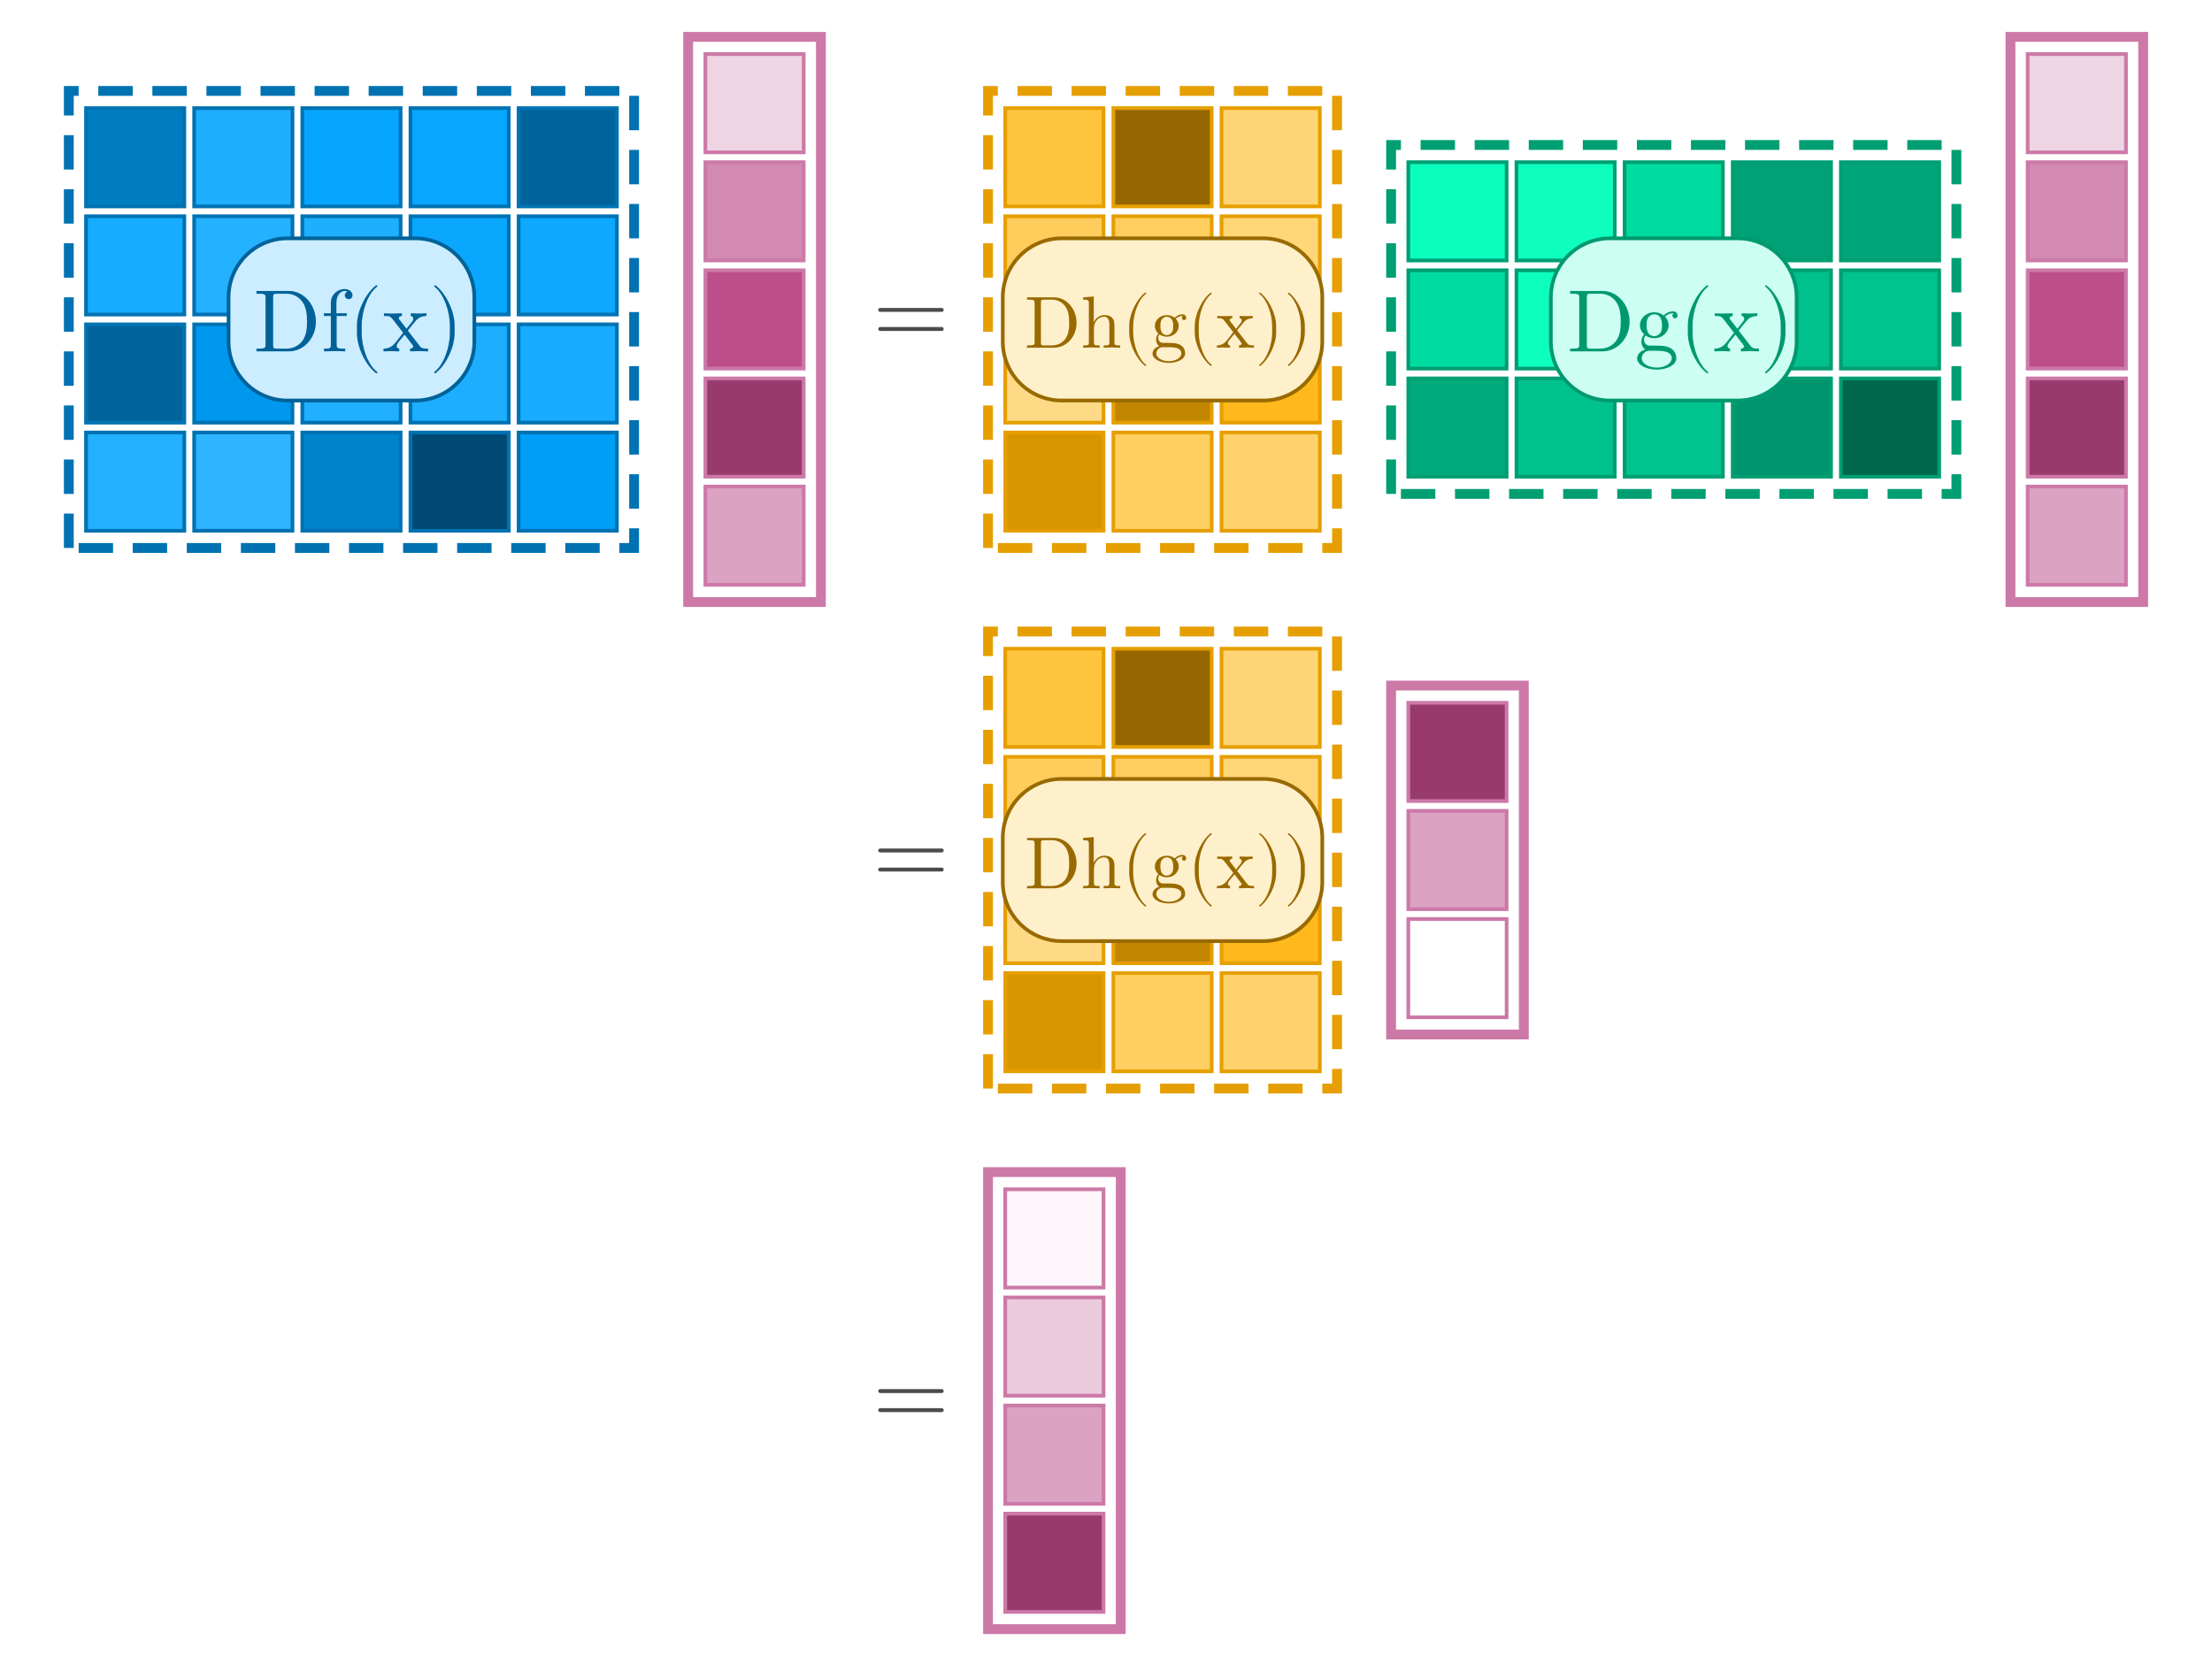 <?xml version="1.0" encoding="UTF-8"?>
<svg xmlns="http://www.w3.org/2000/svg" xmlns:xlink="http://www.w3.org/1999/xlink" width="450" height="340" viewBox="0 0 450 340">
<defs>
<g>
<g id="glyph-0-0">
<path d="M 14.441 -6.941 C 14.441 -7.16 14.262 -7.34 14.039 -7.34 L 1.52 -7.34 C 1.301 -7.34 1.121 -7.16 1.121 -6.941 C 1.121 -6.719 1.301 -6.539 1.52 -6.539 L 14.039 -6.539 C 14.262 -6.539 14.441 -6.719 14.441 -6.941 Z M 14.441 -3.059 C 14.441 -3.281 14.262 -3.461 14.039 -3.461 L 1.52 -3.461 C 1.301 -3.461 1.121 -3.281 1.121 -3.059 C 1.121 -2.84 1.301 -2.66 1.52 -2.66 L 14.039 -2.66 C 14.262 -2.66 14.441 -2.84 14.441 -3.059 Z M 14.441 -3.059 "/>
</g>
<g id="glyph-1-0">
<path d="M 12.727 -6.047 C 12.727 -9.469 10.297 -12.293 7.219 -12.293 L 0.629 -12.293 L 0.629 -11.734 L 1.062 -11.734 C 2.449 -11.734 2.484 -11.539 2.484 -10.891 L 2.484 -1.402 C 2.484 -0.758 2.449 -0.559 1.062 -0.559 L 0.629 -0.559 L 0.629 0 L 7.219 0 C 10.242 0 12.727 -2.664 12.727 -6.047 Z M 10.926 -6.047 C 10.926 -4.051 10.586 -2.969 9.938 -2.09 C 9.574 -1.602 8.551 -0.559 6.73 -0.559 L 4.914 -0.559 C 4.066 -0.559 4.031 -0.684 4.031 -1.277 L 4.031 -11.016 C 4.031 -11.609 4.066 -11.734 4.914 -11.734 L 6.715 -11.734 C 7.828 -11.734 9.07 -11.34 9.988 -10.062 C 10.766 -9 10.926 -7.453 10.926 -6.047 Z M 10.926 -6.047 "/>
</g>
<g id="glyph-1-1">
<path d="M 6.426 -11.43 C 6.426 -12.098 5.762 -12.691 4.805 -12.691 C 3.547 -12.691 2.016 -11.734 2.016 -9.828 L 2.016 -7.758 L 0.594 -7.758 L 0.594 -7.199 L 2.016 -7.199 L 2.016 -1.367 C 2.016 -0.559 1.816 -0.559 0.613 -0.559 L 0.613 0 L 2.664 -0.055 C 3.383 -0.055 4.23 -0.055 4.949 0 L 4.949 -0.559 L 4.57 -0.559 C 3.238 -0.559 3.203 -0.758 3.203 -1.402 L 3.203 -7.199 L 5.258 -7.199 L 5.258 -7.758 L 3.148 -7.758 L 3.148 -9.848 C 3.148 -11.43 4.016 -12.293 4.805 -12.293 C 4.859 -12.293 5.129 -12.293 5.398 -12.168 C 5.184 -12.098 4.859 -11.863 4.859 -11.41 C 4.859 -10.996 5.148 -10.637 5.633 -10.637 C 6.156 -10.637 6.426 -10.996 6.426 -11.43 Z M 6.426 -11.43 "/>
</g>
<g id="glyph-1-2">
<path d="M 5.977 4.285 C 5.977 4.23 5.941 4.176 5.902 4.141 C 4.031 2.734 2.789 -0.863 2.789 -3.742 L 2.789 -5.258 C 2.789 -8.137 4.031 -11.734 5.902 -13.141 C 5.941 -13.176 5.977 -13.23 5.977 -13.285 C 5.977 -13.375 5.887 -13.465 5.797 -13.465 C 5.762 -13.465 5.723 -13.445 5.688 -13.43 C 3.707 -11.934 1.816 -8.336 1.816 -5.258 L 1.816 -3.742 C 1.816 -0.664 3.707 2.934 5.688 4.43 C 5.723 4.445 5.762 4.465 5.797 4.465 C 5.887 4.465 5.977 4.375 5.977 4.285 Z M 5.977 4.285 "/>
</g>
<g id="glyph-1-3">
<path d="M 9.289 0 L 9.289 -0.559 C 8.316 -0.559 7.992 -0.594 7.578 -1.117 L 5.164 -4.23 C 5.707 -4.914 6.391 -5.797 6.82 -6.266 C 7.379 -6.91 8.117 -7.184 8.965 -7.199 L 8.965 -7.758 C 8.496 -7.723 7.957 -7.703 7.488 -7.703 C 6.949 -7.703 5.992 -7.738 5.762 -7.758 L 5.762 -7.199 C 6.137 -7.164 6.281 -6.93 6.281 -6.641 C 6.281 -6.355 6.102 -6.121 6.012 -6.012 L 4.895 -4.609 L 3.492 -6.426 C 3.328 -6.605 3.328 -6.641 3.328 -6.75 C 3.328 -7.02 3.602 -7.184 3.961 -7.199 L 3.961 -7.758 L 2.016 -7.703 C 1.637 -7.703 0.793 -7.723 0.305 -7.758 L 0.305 -7.199 C 1.566 -7.199 1.586 -7.184 2.43 -6.102 L 4.211 -3.781 C 3.367 -2.699 3.367 -2.664 2.52 -1.637 C 1.656 -0.594 0.594 -0.559 0.215 -0.559 L 0.215 0 C 0.684 -0.035 1.242 -0.055 1.711 -0.055 L 3.422 0 L 3.422 -0.559 C 3.023 -0.613 2.898 -0.848 2.898 -1.117 C 2.898 -1.512 3.422 -2.105 4.52 -3.402 L 5.887 -1.602 C 6.031 -1.402 6.266 -1.117 6.266 -1.008 C 6.266 -0.848 6.102 -0.574 5.617 -0.559 L 5.617 0 L 7.559 -0.055 C 8.047 -0.055 8.746 -0.035 9.289 0 Z M 9.289 0 "/>
</g>
<g id="glyph-1-4">
<path d="M 5.184 -3.742 L 5.184 -5.258 C 5.184 -8.336 3.293 -11.934 1.312 -13.43 C 1.277 -13.445 1.242 -13.465 1.207 -13.465 C 1.117 -13.465 1.027 -13.375 1.027 -13.285 C 1.027 -13.23 1.062 -13.176 1.098 -13.141 C 2.969 -11.734 4.211 -8.137 4.211 -5.258 L 4.211 -3.742 C 4.211 -0.863 2.969 2.734 1.098 4.141 C 1.062 4.176 1.027 4.23 1.027 4.285 C 1.027 4.375 1.117 4.465 1.207 4.465 C 1.242 4.465 1.277 4.445 1.312 4.43 C 3.293 2.934 5.184 -0.664 5.184 -3.742 Z M 5.184 -3.742 "/>
</g>
<g id="glyph-1-5">
<path d="M 8.73 -7.273 C 8.73 -7.578 8.516 -8.152 7.812 -8.152 C 7.453 -8.152 6.66 -8.047 5.902 -7.309 C 5.148 -7.902 4.391 -7.957 3.996 -7.957 C 2.32 -7.957 1.078 -6.715 1.078 -5.328 C 1.078 -4.535 1.477 -3.852 1.926 -3.473 C 1.691 -3.203 1.367 -2.609 1.367 -1.98 C 1.367 -1.422 1.602 -0.738 2.16 -0.379 C 1.078 -0.07 0.504 0.703 0.504 1.422 C 0.504 2.719 2.285 3.707 4.48 3.707 C 6.605 3.707 8.477 2.789 8.477 1.387 C 8.477 0.758 8.227 -0.16 7.309 -0.664 C 6.355 -1.172 5.309 -1.172 4.211 -1.172 C 3.762 -1.172 2.988 -1.172 2.863 -1.188 C 2.285 -1.262 1.906 -1.816 1.906 -2.395 C 1.906 -2.465 1.906 -2.879 2.215 -3.238 C 2.914 -2.734 3.652 -2.684 3.996 -2.684 C 5.672 -2.684 6.91 -3.926 6.91 -5.309 C 6.91 -5.977 6.625 -6.641 6.176 -7.055 C 6.82 -7.668 7.469 -7.758 7.793 -7.758 C 7.793 -7.758 7.922 -7.758 7.973 -7.738 C 7.777 -7.668 7.688 -7.469 7.688 -7.254 C 7.688 -6.949 7.922 -6.73 8.207 -6.73 C 8.387 -6.73 8.73 -6.859 8.73 -7.273 Z M 5.562 -5.328 C 5.562 -4.844 5.543 -4.266 5.273 -3.816 C 5.129 -3.602 4.715 -3.098 3.996 -3.098 C 2.43 -3.098 2.43 -4.895 2.43 -5.309 C 2.43 -5.797 2.449 -6.371 2.719 -6.82 C 2.863 -7.039 3.277 -7.543 3.996 -7.543 C 5.562 -7.543 5.562 -5.742 5.562 -5.328 Z M 7.543 1.422 C 7.543 2.395 6.266 3.293 4.5 3.293 C 2.684 3.293 1.441 2.375 1.441 1.422 C 1.441 0.594 2.125 -0.07 2.914 -0.125 L 3.977 -0.125 C 5.527 -0.125 7.543 -0.125 7.543 1.422 Z M 7.543 1.422 "/>
</g>
<g id="glyph-2-0">
<path d="M 10.605 -5.039 C 10.605 -7.891 8.578 -10.246 6.016 -10.246 L 0.523 -10.246 L 0.523 -9.781 L 0.887 -9.781 C 2.039 -9.781 2.07 -9.613 2.07 -9.074 L 2.07 -1.172 C 2.07 -0.629 2.039 -0.465 0.887 -0.465 L 0.523 -0.465 L 0.523 0 L 6.016 0 C 8.535 0 10.605 -2.219 10.605 -5.039 Z M 9.105 -5.039 C 9.105 -3.375 8.82 -2.477 8.281 -1.738 C 7.98 -1.336 7.125 -0.465 5.609 -0.465 L 4.094 -0.465 C 3.391 -0.465 3.359 -0.57 3.359 -1.066 L 3.359 -9.18 C 3.359 -9.676 3.391 -9.781 4.094 -9.781 L 5.594 -9.781 C 6.523 -9.781 7.559 -9.449 8.324 -8.387 C 8.969 -7.5 9.105 -6.211 9.105 -5.039 Z M 9.105 -5.039 "/>
</g>
<g id="glyph-2-1">
<path d="M 8.023 0 L 8.023 -0.465 C 7.246 -0.465 6.871 -0.465 6.855 -0.914 L 6.855 -3.781 C 6.855 -5.07 6.855 -5.535 6.391 -6.074 C 6.18 -6.328 5.684 -6.629 4.816 -6.629 C 3.555 -6.629 2.895 -5.73 2.656 -5.191 L 2.641 -5.191 L 2.641 -10.41 L 0.48 -10.246 L 0.48 -9.781 C 1.531 -9.781 1.648 -9.676 1.648 -8.941 L 1.648 -1.141 C 1.648 -0.465 1.484 -0.465 0.48 -0.465 L 0.48 0 L 2.176 -0.047 L 3.855 0 L 3.855 -0.465 C 2.852 -0.465 2.684 -0.465 2.684 -1.141 L 2.684 -3.898 C 2.684 -5.461 3.75 -6.301 4.711 -6.301 C 5.656 -6.301 5.82 -5.488 5.82 -4.637 L 5.82 -1.141 C 5.82 -0.465 5.656 -0.465 4.648 -0.465 L 4.648 0 L 6.344 -0.047 Z M 8.023 0 "/>
</g>
<g id="glyph-2-2">
<path d="M 4.98 3.57 C 4.98 3.523 4.949 3.48 4.922 3.449 C 3.359 2.281 2.324 -0.719 2.324 -3.121 L 2.324 -4.379 C 2.324 -6.781 3.359 -9.781 4.922 -10.949 C 4.949 -10.98 4.98 -11.023 4.98 -11.07 C 4.98 -11.145 4.906 -11.219 4.828 -11.219 C 4.801 -11.219 4.77 -11.203 4.738 -11.191 C 3.09 -9.945 1.516 -6.945 1.516 -4.379 L 1.516 -3.121 C 1.516 -0.555 3.09 2.445 4.738 3.691 C 4.77 3.703 4.801 3.719 4.828 3.719 C 4.906 3.719 4.98 3.645 4.98 3.57 Z M 4.98 3.57 "/>
</g>
<g id="glyph-2-3">
<path d="M 7.273 -6.059 C 7.273 -6.316 7.094 -6.797 6.512 -6.797 C 6.211 -6.797 5.551 -6.703 4.922 -6.09 C 4.289 -6.586 3.66 -6.629 3.328 -6.629 C 1.934 -6.629 0.898 -5.594 0.898 -4.441 C 0.898 -3.781 1.23 -3.211 1.605 -2.895 C 1.41 -2.672 1.141 -2.176 1.141 -1.648 C 1.141 -1.184 1.336 -0.613 1.801 -0.316 C 0.898 -0.059 0.422 0.586 0.422 1.184 C 0.422 2.266 1.906 3.09 3.734 3.09 C 5.504 3.09 7.066 2.324 7.066 1.156 C 7.066 0.629 6.855 -0.137 6.09 -0.555 C 5.297 -0.977 4.426 -0.977 3.512 -0.977 C 3.137 -0.977 2.488 -0.977 2.387 -0.988 C 1.906 -1.051 1.59 -1.516 1.59 -1.996 C 1.59 -2.055 1.59 -2.398 1.844 -2.699 C 2.43 -2.281 3.047 -2.234 3.328 -2.234 C 4.727 -2.234 5.762 -3.27 5.762 -4.426 C 5.762 -4.98 5.52 -5.535 5.145 -5.879 C 5.684 -6.391 6.227 -6.465 6.496 -6.465 C 6.496 -6.465 6.602 -6.465 6.645 -6.449 C 6.48 -6.391 6.406 -6.227 6.406 -6.047 C 6.406 -5.789 6.602 -5.609 6.84 -5.609 C 6.988 -5.609 7.273 -5.715 7.273 -6.059 Z M 4.637 -4.441 C 4.637 -4.035 4.621 -3.555 4.395 -3.18 C 4.273 -3 3.93 -2.578 3.328 -2.578 C 2.023 -2.578 2.023 -4.078 2.023 -4.426 C 2.023 -4.828 2.039 -5.309 2.266 -5.684 C 2.387 -5.863 2.73 -6.285 3.328 -6.285 C 4.637 -6.285 4.637 -4.785 4.637 -4.441 Z M 6.285 1.184 C 6.285 1.996 5.219 2.746 3.75 2.746 C 2.234 2.746 1.199 1.98 1.199 1.184 C 1.199 0.496 1.77 -0.059 2.43 -0.105 L 3.316 -0.105 C 4.605 -0.105 6.285 -0.105 6.285 1.184 Z M 6.285 1.184 "/>
</g>
<g id="glyph-2-4">
<path d="M 7.738 0 L 7.738 -0.465 C 6.93 -0.465 6.66 -0.496 6.316 -0.93 L 4.305 -3.523 C 4.754 -4.094 5.324 -4.828 5.684 -5.219 C 6.148 -5.762 6.766 -5.984 7.469 -6 L 7.469 -6.465 C 7.078 -6.434 6.629 -6.422 6.238 -6.422 C 5.789 -6.422 4.996 -6.449 4.801 -6.465 L 4.801 -6 C 5.113 -5.969 5.234 -5.773 5.234 -5.535 C 5.234 -5.297 5.086 -5.102 5.012 -5.012 L 4.078 -3.84 L 2.91 -5.355 C 2.773 -5.504 2.773 -5.535 2.773 -5.625 C 2.773 -5.852 3 -5.984 3.301 -6 L 3.301 -6.465 L 1.68 -6.422 C 1.363 -6.422 0.66 -6.434 0.254 -6.465 L 0.254 -6 C 1.305 -6 1.32 -5.984 2.023 -5.086 L 3.512 -3.148 C 2.805 -2.25 2.805 -2.219 2.102 -1.363 C 1.379 -0.496 0.496 -0.465 0.18 -0.465 L 0.18 0 C 0.57 -0.031 1.035 -0.047 1.426 -0.047 L 2.852 0 L 2.852 -0.465 C 2.52 -0.512 2.414 -0.703 2.414 -0.93 C 2.414 -1.262 2.852 -1.754 3.766 -2.836 L 4.906 -1.336 C 5.023 -1.172 5.219 -0.93 5.219 -0.84 C 5.219 -0.703 5.086 -0.48 4.68 -0.465 L 4.68 0 L 6.301 -0.047 C 6.703 -0.047 7.289 -0.031 7.738 0 Z M 7.738 0 "/>
</g>
<g id="glyph-2-5">
<path d="M 4.32 -3.121 L 4.32 -4.379 C 4.32 -6.945 2.746 -9.945 1.094 -11.191 C 1.066 -11.203 1.035 -11.219 1.004 -11.219 C 0.93 -11.219 0.855 -11.145 0.855 -11.07 C 0.855 -11.023 0.887 -10.98 0.914 -10.949 C 2.477 -9.781 3.512 -6.781 3.512 -4.379 L 3.512 -3.121 C 3.512 -0.719 2.477 2.281 0.914 3.449 C 0.887 3.48 0.855 3.523 0.855 3.57 C 0.855 3.645 0.93 3.719 1.004 3.719 C 1.035 3.719 1.066 3.703 1.094 3.691 C 2.746 2.445 4.32 -0.555 4.32 -3.121 Z M 4.32 -3.121 "/>
</g>
</g>
</defs>
<rect x="-45" y="-34" width="540" height="408" fill="rgb(100%, 100%, 100%)" fill-opacity="1"/>
<path fill-rule="nonzero" fill="rgb(0%, 48.517%, 75.754%)" fill-opacity="1" stroke-width="0.75" stroke-linecap="butt" stroke-linejoin="miter" stroke="rgb(0%, 44.706%, 69.804%)" stroke-opacity="1" stroke-miterlimit="10" d="M 17.5 42 L 17.5 22 L 37.5 22 L 37.5 42 Z M 17.5 42 "/>
<path fill-rule="nonzero" fill="rgb(12.149%, 68.413%, 100%)" fill-opacity="1" stroke-width="0.75" stroke-linecap="butt" stroke-linejoin="miter" stroke="rgb(0%, 44.706%, 69.804%)" stroke-opacity="1" stroke-miterlimit="10" d="M 39.5 42 L 39.5 22 L 59.5 22 L 59.5 42 Z M 39.5 42 "/>
<path fill-rule="nonzero" fill="rgb(2.45%, 64.926%, 100%)" fill-opacity="1" stroke-width="0.75" stroke-linecap="butt" stroke-linejoin="miter" stroke="rgb(0%, 44.706%, 69.804%)" stroke-opacity="1" stroke-miterlimit="10" d="M 61.5 42 L 61.5 22 L 81.5 22 L 81.5 42 Z M 61.5 42 "/>
<path fill-rule="nonzero" fill="rgb(3.265%, 65.219%, 100%)" fill-opacity="1" stroke-width="0.75" stroke-linecap="butt" stroke-linejoin="miter" stroke="rgb(0%, 44.706%, 69.804%)" stroke-opacity="1" stroke-miterlimit="10" d="M 83.5 42 L 83.5 22 L 103.5 22 L 103.5 42 Z M 83.5 42 "/>
<path fill-rule="nonzero" fill="rgb(0%, 38.865%, 60.684%)" fill-opacity="1" stroke-width="0.75" stroke-linecap="butt" stroke-linejoin="miter" stroke="rgb(0%, 44.706%, 69.804%)" stroke-opacity="1" stroke-miterlimit="10" d="M 105.5 42 L 105.5 22 L 125.5 22 L 125.5 42 Z M 105.5 42 "/>
<path fill-rule="nonzero" fill="rgb(8.782%, 67.203%, 100%)" fill-opacity="1" stroke-width="0.75" stroke-linecap="butt" stroke-linejoin="miter" stroke="rgb(0%, 44.706%, 69.804%)" stroke-opacity="1" stroke-miterlimit="10" d="M 17.5 64 L 17.5 44 L 37.5 44 L 37.5 64 Z M 17.5 64 "/>
<path fill-rule="nonzero" fill="rgb(14.322%, 69.195%, 100%)" fill-opacity="1" stroke-width="0.75" stroke-linecap="butt" stroke-linejoin="miter" stroke="rgb(0%, 44.706%, 69.804%)" stroke-opacity="1" stroke-miterlimit="10" d="M 39.5 64 L 39.5 44 L 59.5 44 L 59.5 64 Z M 39.5 64 "/>
<path fill-rule="nonzero" fill="rgb(12.108%, 68.398%, 100%)" fill-opacity="1" stroke-width="0.75" stroke-linecap="butt" stroke-linejoin="miter" stroke="rgb(0%, 44.706%, 69.804%)" stroke-opacity="1" stroke-miterlimit="10" d="M 61.5 64 L 61.5 44 L 81.5 44 L 81.5 64 Z M 61.5 64 "/>
<path fill-rule="nonzero" fill="rgb(3.949%, 65.465%, 100%)" fill-opacity="1" stroke-width="0.75" stroke-linecap="butt" stroke-linejoin="miter" stroke="rgb(0%, 44.706%, 69.804%)" stroke-opacity="1" stroke-miterlimit="10" d="M 83.5 64 L 83.5 44 L 103.5 44 L 103.5 64 Z M 83.5 64 "/>
<path fill-rule="nonzero" fill="rgb(5.361%, 65.972%, 100%)" fill-opacity="1" stroke-width="0.75" stroke-linecap="butt" stroke-linejoin="miter" stroke="rgb(0%, 44.706%, 69.804%)" stroke-opacity="1" stroke-miterlimit="10" d="M 105.5 64 L 105.5 44 L 125.5 44 L 125.5 64 Z M 105.5 64 "/>
<path fill-rule="nonzero" fill="rgb(0%, 39.129%, 61.096%)" fill-opacity="1" stroke-width="0.75" stroke-linecap="butt" stroke-linejoin="miter" stroke="rgb(0%, 44.706%, 69.804%)" stroke-opacity="1" stroke-miterlimit="10" d="M 17.5 86 L 17.5 66 L 37.5 66 L 37.5 86 Z M 17.5 86 "/>
<path fill-rule="nonzero" fill="rgb(0%, 59.567%, 93.007%)" fill-opacity="1" stroke-width="0.75" stroke-linecap="butt" stroke-linejoin="miter" stroke="rgb(0%, 44.706%, 69.804%)" stroke-opacity="1" stroke-miterlimit="10" d="M 39.5 86 L 39.5 66 L 59.5 66 L 59.5 86 Z M 39.5 86 "/>
<path fill-rule="nonzero" fill="rgb(12.897%, 68.682%, 100%)" fill-opacity="1" stroke-width="0.75" stroke-linecap="butt" stroke-linejoin="miter" stroke="rgb(0%, 44.706%, 69.804%)" stroke-opacity="1" stroke-miterlimit="10" d="M 61.5 86 L 61.5 66 L 81.5 66 L 81.5 86 Z M 61.5 86 "/>
<path fill-rule="nonzero" fill="rgb(11.515%, 68.185%, 100%)" fill-opacity="1" stroke-width="0.75" stroke-linecap="butt" stroke-linejoin="miter" stroke="rgb(0%, 44.706%, 69.804%)" stroke-opacity="1" stroke-miterlimit="10" d="M 83.5 86 L 83.5 66 L 103.5 66 L 103.5 86 Z M 83.5 86 "/>
<path fill-rule="nonzero" fill="rgb(9.285%, 67.383%, 100%)" fill-opacity="1" stroke-width="0.75" stroke-linecap="butt" stroke-linejoin="miter" stroke="rgb(0%, 44.706%, 69.804%)" stroke-opacity="1" stroke-miterlimit="10" d="M 105.5 86 L 105.5 66 L 125.5 66 L 125.5 86 Z M 105.5 86 "/>
<path fill-rule="nonzero" fill="rgb(13.718%, 68.977%, 100%)" fill-opacity="1" stroke-width="0.75" stroke-linecap="butt" stroke-linejoin="miter" stroke="rgb(0%, 44.706%, 69.804%)" stroke-opacity="1" stroke-miterlimit="10" d="M 17.5 108 L 17.5 88 L 37.5 88 L 37.5 108 Z M 17.5 108 "/>
<path fill-rule="nonzero" fill="rgb(18.481%, 70.69%, 100%)" fill-opacity="1" stroke-width="0.75" stroke-linecap="butt" stroke-linejoin="miter" stroke="rgb(0%, 44.706%, 69.804%)" stroke-opacity="1" stroke-miterlimit="10" d="M 39.5 108 L 39.5 88 L 59.5 88 L 59.5 108 Z M 39.5 108 "/>
<path fill-rule="nonzero" fill="rgb(0%, 51.347%, 80.174%)" fill-opacity="1" stroke-width="0.75" stroke-linecap="butt" stroke-linejoin="miter" stroke="rgb(0%, 44.706%, 69.804%)" stroke-opacity="1" stroke-miterlimit="10" d="M 61.5 108 L 61.5 88 L 81.5 88 L 81.5 108 Z M 61.5 108 "/>
<path fill-rule="nonzero" fill="rgb(0%, 29.059%, 45.373%)" fill-opacity="1" stroke-width="0.75" stroke-linecap="butt" stroke-linejoin="miter" stroke="rgb(0%, 44.706%, 69.804%)" stroke-opacity="1" stroke-miterlimit="10" d="M 83.5 108 L 83.5 88 L 103.5 88 L 103.5 108 Z M 83.5 108 "/>
<path fill-rule="nonzero" fill="rgb(0%, 62.012%, 96.826%)" fill-opacity="1" stroke-width="0.75" stroke-linecap="butt" stroke-linejoin="miter" stroke="rgb(0%, 44.706%, 69.804%)" stroke-opacity="1" stroke-miterlimit="10" d="M 105.5 108 L 105.5 88 L 125.5 88 L 125.5 108 Z M 105.5 108 "/>
<path fill="none" stroke-width="2" stroke-linecap="butt" stroke-linejoin="miter" stroke="rgb(0%, 44.706%, 69.804%)" stroke-opacity="1" stroke-dasharray="7 4" stroke-miterlimit="10" d="M 14 111.5 L 14 18.5 L 129 18.5 L 129 111.5 Z M 14 111.5 "/>
<path fill-rule="nonzero" fill="rgb(93.694%, 83.431%, 89.119%)" fill-opacity="1" stroke-width="0.75" stroke-linecap="butt" stroke-linejoin="miter" stroke="rgb(80%, 47.451%, 65.49%)" stroke-opacity="1" stroke-miterlimit="10" d="M 143.5 31 L 143.5 11 L 163.5 11 L 163.5 31 Z M 143.5 31 "/>
<path fill-rule="nonzero" fill="rgb(82.36%, 53.653%, 69.563%)" fill-opacity="1" stroke-width="0.75" stroke-linecap="butt" stroke-linejoin="miter" stroke="rgb(80%, 47.451%, 65.49%)" stroke-opacity="1" stroke-miterlimit="10" d="M 143.5 53 L 143.5 33 L 163.5 33 L 163.5 53 Z M 143.5 53 "/>
<path fill-rule="nonzero" fill="rgb(73.608%, 30.656%, 54.46%)" fill-opacity="1" stroke-width="0.75" stroke-linecap="butt" stroke-linejoin="miter" stroke="rgb(80%, 47.451%, 65.49%)" stroke-opacity="1" stroke-miterlimit="10" d="M 143.5 75 L 143.5 55 L 163.5 55 L 163.5 75 Z M 143.5 75 "/>
<path fill-rule="nonzero" fill="rgb(60.005%, 22.838%, 43.437%)" fill-opacity="1" stroke-width="0.75" stroke-linecap="butt" stroke-linejoin="miter" stroke="rgb(80%, 47.451%, 65.49%)" stroke-opacity="1" stroke-miterlimit="10" d="M 143.5 97 L 143.5 77 L 163.5 77 L 163.5 97 Z M 143.5 97 "/>
<path fill-rule="nonzero" fill="rgb(86.034%, 63.305%, 75.902%)" fill-opacity="1" stroke-width="0.75" stroke-linecap="butt" stroke-linejoin="miter" stroke="rgb(80%, 47.451%, 65.49%)" stroke-opacity="1" stroke-miterlimit="10" d="M 143.5 119 L 143.5 99 L 163.5 99 L 163.5 119 Z M 143.5 119 "/>
<path fill="none" stroke-width="2" stroke-linecap="butt" stroke-linejoin="miter" stroke="rgb(80%, 47.451%, 65.49%)" stroke-opacity="1" stroke-miterlimit="10" d="M 140 122.5 L 140 7.5 L 167 7.5 L 167 122.5 Z M 140 122.5 "/>
<g fill="rgb(30%, 30%, 30%)" fill-opacity="1">
<use xlink:href="#glyph-0-0" x="177.54" y="70"/>
</g>
<path fill-rule="nonzero" fill="rgb(100%, 76.609%, 24.227%)" fill-opacity="1" stroke-width="0.75" stroke-linecap="butt" stroke-linejoin="miter" stroke="rgb(90.196%, 62.353%, 0%)" stroke-opacity="1" stroke-miterlimit="10" d="M 204.5 42 L 204.5 22 L 224.5 22 L 224.5 42 Z M 204.5 42 "/>
<path fill-rule="nonzero" fill="rgb(58.627%, 40.529%, 0%)" fill-opacity="1" stroke-width="0.75" stroke-linecap="butt" stroke-linejoin="miter" stroke="rgb(90.196%, 62.353%, 0%)" stroke-opacity="1" stroke-miterlimit="10" d="M 226.5 42 L 226.5 22 L 246.5 22 L 246.5 42 Z M 226.5 42 "/>
<path fill-rule="nonzero" fill="rgb(100%, 83.19%, 45.545%)" fill-opacity="1" stroke-width="0.75" stroke-linecap="butt" stroke-linejoin="miter" stroke="rgb(90.196%, 62.353%, 0%)" stroke-opacity="1" stroke-miterlimit="10" d="M 248.5 42 L 248.5 22 L 268.5 22 L 268.5 42 Z M 248.5 42 "/>
<path fill-rule="nonzero" fill="rgb(100%, 80.311%, 36.218%)" fill-opacity="1" stroke-width="0.75" stroke-linecap="butt" stroke-linejoin="miter" stroke="rgb(90.196%, 62.353%, 0%)" stroke-opacity="1" stroke-miterlimit="10" d="M 204.5 64 L 204.5 44 L 224.5 44 L 224.5 64 Z M 204.5 64 "/>
<path fill-rule="nonzero" fill="rgb(100%, 80.637%, 37.274%)" fill-opacity="1" stroke-width="0.75" stroke-linecap="butt" stroke-linejoin="miter" stroke="rgb(90.196%, 62.353%, 0%)" stroke-opacity="1" stroke-miterlimit="10" d="M 226.5 64 L 226.5 44 L 246.5 44 L 246.5 64 Z M 226.5 64 "/>
<path fill-rule="nonzero" fill="rgb(100%, 83.601%, 46.878%)" fill-opacity="1" stroke-width="0.75" stroke-linecap="butt" stroke-linejoin="miter" stroke="rgb(90.196%, 62.353%, 0%)" stroke-opacity="1" stroke-miterlimit="10" d="M 248.5 64 L 248.5 44 L 268.5 44 L 268.5 64 Z M 248.5 64 "/>
<path fill-rule="nonzero" fill="rgb(100%, 85.359%, 52.571%)" fill-opacity="1" stroke-width="0.75" stroke-linecap="butt" stroke-linejoin="miter" stroke="rgb(90.196%, 62.353%, 0%)" stroke-opacity="1" stroke-miterlimit="10" d="M 204.5 86 L 204.5 66 L 224.5 66 L 224.5 86 Z M 204.5 86 "/>
<path fill-rule="nonzero" fill="rgb(75.515%, 52.204%, 0%)" fill-opacity="1" stroke-width="0.75" stroke-linecap="butt" stroke-linejoin="miter" stroke="rgb(90.196%, 62.353%, 0%)" stroke-opacity="1" stroke-miterlimit="10" d="M 226.5 86 L 226.5 66 L 246.5 66 L 246.5 86 Z M 226.5 86 "/>
<path fill-rule="nonzero" fill="rgb(100%, 72.547%, 11.068%)" fill-opacity="1" stroke-width="0.75" stroke-linecap="butt" stroke-linejoin="miter" stroke="rgb(90.196%, 62.353%, 0%)" stroke-opacity="1" stroke-miterlimit="10" d="M 248.5 86 L 248.5 66 L 268.5 66 L 268.5 86 Z M 248.5 86 "/>
<path fill-rule="nonzero" fill="rgb(84.348%, 58.31%, 0%)" fill-opacity="1" stroke-width="0.75" stroke-linecap="butt" stroke-linejoin="miter" stroke="rgb(90.196%, 62.353%, 0%)" stroke-opacity="1" stroke-miterlimit="10" d="M 204.5 108 L 204.5 88 L 224.5 88 L 224.5 108 Z M 204.5 108 "/>
<path fill-rule="nonzero" fill="rgb(100%, 81.062%, 38.653%)" fill-opacity="1" stroke-width="0.75" stroke-linecap="butt" stroke-linejoin="miter" stroke="rgb(90.196%, 62.353%, 0%)" stroke-opacity="1" stroke-miterlimit="10" d="M 226.5 108 L 226.5 88 L 246.5 88 L 246.5 108 Z M 226.5 108 "/>
<path fill-rule="nonzero" fill="rgb(100%, 82.296%, 42.648%)" fill-opacity="1" stroke-width="0.75" stroke-linecap="butt" stroke-linejoin="miter" stroke="rgb(90.196%, 62.353%, 0%)" stroke-opacity="1" stroke-miterlimit="10" d="M 248.5 108 L 248.5 88 L 268.5 88 L 268.5 108 Z M 248.5 108 "/>
<path fill="none" stroke-width="2" stroke-linecap="butt" stroke-linejoin="miter" stroke="rgb(90.196%, 62.353%, 0%)" stroke-opacity="1" stroke-dasharray="7 4" stroke-miterlimit="10" d="M 201 111.5 L 201 18.5 L 272 18.5 L 272 111.5 Z M 201 111.5 "/>
<path fill-rule="nonzero" fill="rgb(4.203%, 100%, 73.929%)" fill-opacity="1" stroke-width="0.75" stroke-linecap="butt" stroke-linejoin="miter" stroke="rgb(0%, 61.961%, 45.098%)" stroke-opacity="1" stroke-miterlimit="10" d="M 286.5 53 L 286.5 33 L 306.5 33 L 306.5 53 Z M 286.5 53 "/>
<path fill-rule="nonzero" fill="rgb(5.598%, 100%, 74.308%)" fill-opacity="1" stroke-width="0.75" stroke-linecap="butt" stroke-linejoin="miter" stroke="rgb(0%, 61.961%, 45.098%)" stroke-opacity="1" stroke-miterlimit="10" d="M 308.5 53 L 308.5 33 L 328.5 33 L 328.5 53 Z M 308.5 53 "/>
<path fill-rule="nonzero" fill="rgb(0%, 86.075%, 62.65%)" fill-opacity="1" stroke-width="0.75" stroke-linecap="butt" stroke-linejoin="miter" stroke="rgb(0%, 61.961%, 45.098%)" stroke-opacity="1" stroke-miterlimit="10" d="M 330.5 53 L 330.5 33 L 350.5 33 L 350.5 53 Z M 330.5 53 "/>
<path fill-rule="nonzero" fill="rgb(0%, 62.957%, 45.823%)" fill-opacity="1" stroke-width="0.75" stroke-linecap="butt" stroke-linejoin="miter" stroke="rgb(0%, 61.961%, 45.098%)" stroke-opacity="1" stroke-miterlimit="10" d="M 352.5 53 L 352.5 33 L 372.5 33 L 372.5 53 Z M 352.5 53 "/>
<path fill-rule="nonzero" fill="rgb(0%, 64.753%, 47.131%)" fill-opacity="1" stroke-width="0.75" stroke-linecap="butt" stroke-linejoin="miter" stroke="rgb(0%, 61.961%, 45.098%)" stroke-opacity="1" stroke-miterlimit="10" d="M 374.5 53 L 374.5 33 L 394.5 33 L 394.5 53 Z M 374.5 53 "/>
<path fill-rule="nonzero" fill="rgb(0%, 86.201%, 62.742%)" fill-opacity="1" stroke-width="0.75" stroke-linecap="butt" stroke-linejoin="miter" stroke="rgb(0%, 61.961%, 45.098%)" stroke-opacity="1" stroke-miterlimit="10" d="M 286.5 75 L 286.5 55 L 306.5 55 L 306.5 75 Z M 286.5 75 "/>
<path fill-rule="nonzero" fill="rgb(5.289%, 100%, 74.224%)" fill-opacity="1" stroke-width="0.75" stroke-linecap="butt" stroke-linejoin="miter" stroke="rgb(0%, 61.961%, 45.098%)" stroke-opacity="1" stroke-miterlimit="10" d="M 308.5 75 L 308.5 55 L 328.5 55 L 328.5 75 Z M 308.5 75 "/>
<path fill-rule="nonzero" fill="rgb(0%, 84.606%, 61.58%)" fill-opacity="1" stroke-width="0.75" stroke-linecap="butt" stroke-linejoin="miter" stroke="rgb(0%, 61.961%, 45.098%)" stroke-opacity="1" stroke-miterlimit="10" d="M 330.5 75 L 330.5 55 L 350.5 55 L 350.5 75 Z M 330.5 75 "/>
<path fill-rule="nonzero" fill="rgb(0%, 75.112%, 54.67%)" fill-opacity="1" stroke-width="0.75" stroke-linecap="butt" stroke-linejoin="miter" stroke="rgb(0%, 61.961%, 45.098%)" stroke-opacity="1" stroke-miterlimit="10" d="M 352.5 75 L 352.5 55 L 372.5 55 L 372.5 75 Z M 352.5 75 "/>
<path fill-rule="nonzero" fill="rgb(0%, 76.556%, 55.721%)" fill-opacity="1" stroke-width="0.75" stroke-linecap="butt" stroke-linejoin="miter" stroke="rgb(0%, 61.961%, 45.098%)" stroke-opacity="1" stroke-miterlimit="10" d="M 374.5 75 L 374.5 55 L 394.5 55 L 394.5 75 Z M 374.5 75 "/>
<path fill-rule="nonzero" fill="rgb(0%, 66.543%, 48.433%)" fill-opacity="1" stroke-width="0.75" stroke-linecap="butt" stroke-linejoin="miter" stroke="rgb(0%, 61.961%, 45.098%)" stroke-opacity="1" stroke-miterlimit="10" d="M 286.5 97 L 286.5 77 L 306.5 77 L 306.5 97 Z M 286.5 97 "/>
<path fill-rule="nonzero" fill="rgb(0%, 75.834%, 55.196%)" fill-opacity="1" stroke-width="0.75" stroke-linecap="butt" stroke-linejoin="miter" stroke="rgb(0%, 61.961%, 45.098%)" stroke-opacity="1" stroke-miterlimit="10" d="M 308.5 97 L 308.5 77 L 328.5 77 L 328.5 97 Z M 308.5 97 "/>
<path fill-rule="nonzero" fill="rgb(0%, 76.191%, 55.455%)" fill-opacity="1" stroke-width="0.75" stroke-linecap="butt" stroke-linejoin="miter" stroke="rgb(0%, 61.961%, 45.098%)" stroke-opacity="1" stroke-miterlimit="10" d="M 330.5 97 L 330.5 77 L 350.5 77 L 350.5 97 Z M 330.5 97 "/>
<path fill-rule="nonzero" fill="rgb(0%, 58.698%, 42.723%)" fill-opacity="1" stroke-width="0.75" stroke-linecap="butt" stroke-linejoin="miter" stroke="rgb(0%, 61.961%, 45.098%)" stroke-opacity="1" stroke-miterlimit="10" d="M 352.5 97 L 352.5 77 L 372.5 77 L 372.5 97 Z M 352.5 97 "/>
<path fill-rule="nonzero" fill="rgb(0%, 40.275%, 29.314%)" fill-opacity="1" stroke-width="0.75" stroke-linecap="butt" stroke-linejoin="miter" stroke="rgb(0%, 61.961%, 45.098%)" stroke-opacity="1" stroke-miterlimit="10" d="M 374.5 97 L 374.5 77 L 394.5 77 L 394.5 97 Z M 374.5 97 "/>
<path fill="none" stroke-width="2" stroke-linecap="butt" stroke-linejoin="miter" stroke="rgb(0%, 61.961%, 45.098%)" stroke-opacity="1" stroke-dasharray="7 4" stroke-miterlimit="10" d="M 283 100.5 L 283 29.5 L 398 29.5 L 398 100.5 Z M 283 100.5 "/>
<path fill-rule="nonzero" fill="rgb(93.694%, 83.431%, 89.119%)" fill-opacity="1" stroke-width="0.75" stroke-linecap="butt" stroke-linejoin="miter" stroke="rgb(80%, 47.451%, 65.49%)" stroke-opacity="1" stroke-miterlimit="10" d="M 412.5 31 L 412.5 11 L 432.5 11 L 432.5 31 Z M 412.5 31 "/>
<path fill-rule="nonzero" fill="rgb(82.36%, 53.653%, 69.563%)" fill-opacity="1" stroke-width="0.75" stroke-linecap="butt" stroke-linejoin="miter" stroke="rgb(80%, 47.451%, 65.49%)" stroke-opacity="1" stroke-miterlimit="10" d="M 412.5 53 L 412.5 33 L 432.5 33 L 432.5 53 Z M 412.5 53 "/>
<path fill-rule="nonzero" fill="rgb(73.608%, 30.656%, 54.46%)" fill-opacity="1" stroke-width="0.75" stroke-linecap="butt" stroke-linejoin="miter" stroke="rgb(80%, 47.451%, 65.49%)" stroke-opacity="1" stroke-miterlimit="10" d="M 412.5 75 L 412.5 55 L 432.5 55 L 432.5 75 Z M 412.5 75 "/>
<path fill-rule="nonzero" fill="rgb(60.005%, 22.838%, 43.437%)" fill-opacity="1" stroke-width="0.75" stroke-linecap="butt" stroke-linejoin="miter" stroke="rgb(80%, 47.451%, 65.49%)" stroke-opacity="1" stroke-miterlimit="10" d="M 412.5 97 L 412.5 77 L 432.5 77 L 432.5 97 Z M 412.5 97 "/>
<path fill-rule="nonzero" fill="rgb(86.034%, 63.305%, 75.902%)" fill-opacity="1" stroke-width="0.75" stroke-linecap="butt" stroke-linejoin="miter" stroke="rgb(80%, 47.451%, 65.49%)" stroke-opacity="1" stroke-miterlimit="10" d="M 412.5 119 L 412.5 99 L 432.5 99 L 432.5 119 Z M 412.5 119 "/>
<path fill="none" stroke-width="2" stroke-linecap="butt" stroke-linejoin="miter" stroke="rgb(80%, 47.451%, 65.49%)" stroke-opacity="1" stroke-miterlimit="10" d="M 409 122.5 L 409 7.5 L 436 7.5 L 436 122.5 Z M 409 122.5 "/>
<g fill="rgb(30%, 30%, 30%)" fill-opacity="1">
<use xlink:href="#glyph-0-0" x="177.54" y="180"/>
</g>
<path fill-rule="nonzero" fill="rgb(100%, 76.609%, 24.227%)" fill-opacity="1" stroke-width="0.75" stroke-linecap="butt" stroke-linejoin="miter" stroke="rgb(90.196%, 62.353%, 0%)" stroke-opacity="1" stroke-miterlimit="10" d="M 204.5 152 L 204.5 132 L 224.5 132 L 224.5 152 Z M 204.5 152 "/>
<path fill-rule="nonzero" fill="rgb(58.627%, 40.529%, 0%)" fill-opacity="1" stroke-width="0.75" stroke-linecap="butt" stroke-linejoin="miter" stroke="rgb(90.196%, 62.353%, 0%)" stroke-opacity="1" stroke-miterlimit="10" d="M 226.5 152 L 226.5 132 L 246.5 132 L 246.5 152 Z M 226.5 152 "/>
<path fill-rule="nonzero" fill="rgb(100%, 83.19%, 45.545%)" fill-opacity="1" stroke-width="0.75" stroke-linecap="butt" stroke-linejoin="miter" stroke="rgb(90.196%, 62.353%, 0%)" stroke-opacity="1" stroke-miterlimit="10" d="M 248.5 152 L 248.5 132 L 268.5 132 L 268.5 152 Z M 248.5 152 "/>
<path fill-rule="nonzero" fill="rgb(100%, 80.311%, 36.218%)" fill-opacity="1" stroke-width="0.75" stroke-linecap="butt" stroke-linejoin="miter" stroke="rgb(90.196%, 62.353%, 0%)" stroke-opacity="1" stroke-miterlimit="10" d="M 204.5 174 L 204.5 154 L 224.5 154 L 224.5 174 Z M 204.5 174 "/>
<path fill-rule="nonzero" fill="rgb(100%, 80.637%, 37.274%)" fill-opacity="1" stroke-width="0.75" stroke-linecap="butt" stroke-linejoin="miter" stroke="rgb(90.196%, 62.353%, 0%)" stroke-opacity="1" stroke-miterlimit="10" d="M 226.5 174 L 226.5 154 L 246.5 154 L 246.5 174 Z M 226.5 174 "/>
<path fill-rule="nonzero" fill="rgb(100%, 83.601%, 46.878%)" fill-opacity="1" stroke-width="0.75" stroke-linecap="butt" stroke-linejoin="miter" stroke="rgb(90.196%, 62.353%, 0%)" stroke-opacity="1" stroke-miterlimit="10" d="M 248.5 174 L 248.5 154 L 268.5 154 L 268.5 174 Z M 248.5 174 "/>
<path fill-rule="nonzero" fill="rgb(100%, 85.359%, 52.571%)" fill-opacity="1" stroke-width="0.75" stroke-linecap="butt" stroke-linejoin="miter" stroke="rgb(90.196%, 62.353%, 0%)" stroke-opacity="1" stroke-miterlimit="10" d="M 204.5 196 L 204.5 176 L 224.5 176 L 224.5 196 Z M 204.5 196 "/>
<path fill-rule="nonzero" fill="rgb(75.515%, 52.204%, 0%)" fill-opacity="1" stroke-width="0.75" stroke-linecap="butt" stroke-linejoin="miter" stroke="rgb(90.196%, 62.353%, 0%)" stroke-opacity="1" stroke-miterlimit="10" d="M 226.5 196 L 226.5 176 L 246.5 176 L 246.5 196 Z M 226.5 196 "/>
<path fill-rule="nonzero" fill="rgb(100%, 72.547%, 11.068%)" fill-opacity="1" stroke-width="0.75" stroke-linecap="butt" stroke-linejoin="miter" stroke="rgb(90.196%, 62.353%, 0%)" stroke-opacity="1" stroke-miterlimit="10" d="M 248.5 196 L 248.5 176 L 268.5 176 L 268.5 196 Z M 248.5 196 "/>
<path fill-rule="nonzero" fill="rgb(84.348%, 58.31%, 0%)" fill-opacity="1" stroke-width="0.75" stroke-linecap="butt" stroke-linejoin="miter" stroke="rgb(90.196%, 62.353%, 0%)" stroke-opacity="1" stroke-miterlimit="10" d="M 204.5 218 L 204.5 198 L 224.5 198 L 224.5 218 Z M 204.5 218 "/>
<path fill-rule="nonzero" fill="rgb(100%, 81.062%, 38.653%)" fill-opacity="1" stroke-width="0.75" stroke-linecap="butt" stroke-linejoin="miter" stroke="rgb(90.196%, 62.353%, 0%)" stroke-opacity="1" stroke-miterlimit="10" d="M 226.5 218 L 226.5 198 L 246.5 198 L 246.5 218 Z M 226.5 218 "/>
<path fill-rule="nonzero" fill="rgb(100%, 82.296%, 42.648%)" fill-opacity="1" stroke-width="0.75" stroke-linecap="butt" stroke-linejoin="miter" stroke="rgb(90.196%, 62.353%, 0%)" stroke-opacity="1" stroke-miterlimit="10" d="M 248.5 218 L 248.5 198 L 268.5 198 L 268.5 218 Z M 248.5 218 "/>
<path fill="none" stroke-width="2" stroke-linecap="butt" stroke-linejoin="miter" stroke="rgb(90.196%, 62.353%, 0%)" stroke-opacity="1" stroke-dasharray="7 4" stroke-miterlimit="10" d="M 201 221.5 L 201 128.5 L 272 128.5 L 272 221.5 Z M 201 221.5 "/>
<path fill-rule="nonzero" fill="rgb(60.005%, 22.838%, 43.437%)" fill-opacity="1" stroke-width="0.75" stroke-linecap="butt" stroke-linejoin="miter" stroke="rgb(80%, 47.451%, 65.49%)" stroke-opacity="1" stroke-miterlimit="10" d="M 286.5 163 L 286.5 143 L 306.5 143 L 306.5 163 Z M 286.5 163 "/>
<path fill-rule="nonzero" fill="rgb(86.1%, 63.479%, 76.016%)" fill-opacity="1" stroke-width="0.75" stroke-linecap="butt" stroke-linejoin="miter" stroke="rgb(80%, 47.451%, 65.49%)" stroke-opacity="1" stroke-miterlimit="10" d="M 286.5 185 L 286.5 165 L 306.5 165 L 306.5 185 Z M 286.5 185 "/>
<path fill-rule="nonzero" fill="rgb(100%, 100%, 100%)" fill-opacity="1" stroke-width="0.75" stroke-linecap="butt" stroke-linejoin="miter" stroke="rgb(80%, 47.451%, 65.49%)" stroke-opacity="1" stroke-miterlimit="10" d="M 286.5 207 L 286.5 187 L 306.5 187 L 306.5 207 Z M 286.5 207 "/>
<path fill="none" stroke-width="2" stroke-linecap="butt" stroke-linejoin="miter" stroke="rgb(80%, 47.451%, 65.49%)" stroke-opacity="1" stroke-miterlimit="10" d="M 283 210.5 L 283 139.5 L 310 139.5 L 310 210.5 Z M 283 210.5 "/>
<g fill="rgb(30%, 30%, 30%)" fill-opacity="1">
<use xlink:href="#glyph-0-0" x="177.54" y="290"/>
</g>
<path fill-rule="nonzero" fill="rgb(98.443%, 95.91%, 97.314%)" fill-opacity="1" stroke-width="0.75" stroke-linecap="butt" stroke-linejoin="miter" stroke="rgb(80%, 47.451%, 65.49%)" stroke-opacity="1" stroke-miterlimit="10" d="M 204.5 262 L 204.5 242 L 224.5 242 L 224.5 262 Z M 204.5 262 "/>
<path fill-rule="nonzero" fill="rgb(91.999%, 78.977%, 86.194%)" fill-opacity="1" stroke-width="0.75" stroke-linecap="butt" stroke-linejoin="miter" stroke="rgb(80%, 47.451%, 65.49%)" stroke-opacity="1" stroke-miterlimit="10" d="M 204.5 284 L 204.5 264 L 224.5 264 L 224.5 284 Z M 204.5 284 "/>
<path fill-rule="nonzero" fill="rgb(86.055%, 63.36%, 75.938%)" fill-opacity="1" stroke-width="0.75" stroke-linecap="butt" stroke-linejoin="miter" stroke="rgb(80%, 47.451%, 65.49%)" stroke-opacity="1" stroke-miterlimit="10" d="M 204.5 306 L 204.5 286 L 224.5 286 L 224.5 306 Z M 204.5 306 "/>
<path fill-rule="nonzero" fill="rgb(60.005%, 22.838%, 43.437%)" fill-opacity="1" stroke-width="0.75" stroke-linecap="butt" stroke-linejoin="miter" stroke="rgb(80%, 47.451%, 65.49%)" stroke-opacity="1" stroke-miterlimit="10" d="M 204.5 328 L 204.5 308 L 224.5 308 L 224.5 328 Z M 204.5 328 "/>
<path fill="none" stroke-width="2" stroke-linecap="butt" stroke-linejoin="miter" stroke="rgb(80%, 47.451%, 65.49%)" stroke-opacity="1" stroke-miterlimit="10" d="M 201 331.5 L 201 238.5 L 228 238.5 L 228 331.5 Z M 201 331.5 "/>
<path fill-rule="nonzero" fill="rgb(80%, 92.809%, 100%)" fill-opacity="1" stroke-width="0.75" stroke-linecap="butt" stroke-linejoin="miter" stroke="rgb(0%, 38.427%, 60%)" stroke-opacity="1" stroke-miterlimit="10" d="M 71.5 81.5 L 58.5 81.5 C 51.871 81.5 46.5 76.129 46.5 69.5 L 46.5 60.5 C 46.5 53.871 51.871 48.5 58.5 48.5 L 84.5 48.5 C 91.129 48.5 96.5 53.871 96.5 60.5 L 96.5 69.5 C 96.5 76.129 91.129 81.5 84.5 81.5 Z M 71.5 81.5 "/>
<g fill="rgb(0%, 38.427%, 60%)" fill-opacity="1">
<use xlink:href="#glyph-1-0" x="51.538" y="71.5"/>
</g>
<g fill="rgb(0%, 38.427%, 60%)" fill-opacity="1">
<use xlink:href="#glyph-1-1" x="65.29" y="71.5"/>
</g>
<g fill="rgb(0%, 38.427%, 60%)" fill-opacity="1">
<use xlink:href="#glyph-1-2" x="70.798" y="71.5"/>
</g>
<g fill="rgb(0%, 38.427%, 60%)" fill-opacity="1">
<use xlink:href="#glyph-1-3" x="77.8" y="71.5"/>
</g>
<g fill="rgb(0%, 38.427%, 60%)" fill-opacity="1">
<use xlink:href="#glyph-1-4" x="87.304" y="71.5"/>
</g>
<path fill-rule="nonzero" fill="rgb(80%, 100%, 94.557%)" fill-opacity="1" stroke-width="0.75" stroke-linecap="butt" stroke-linejoin="miter" stroke="rgb(0%, 60%, 43.671%)" stroke-opacity="1" stroke-miterlimit="10" d="M 340.5 81.5 L 327.5 81.5 C 320.871 81.5 315.5 76.129 315.5 69.5 L 315.5 60.5 C 315.5 53.871 320.871 48.5 327.5 48.5 L 353.5 48.5 C 360.129 48.5 365.5 53.871 365.5 60.5 L 365.5 69.5 C 365.5 76.129 360.129 81.5 353.5 81.5 Z M 340.5 81.5 "/>
<g fill="rgb(0%, 60%, 43.671%)" fill-opacity="1">
<use xlink:href="#glyph-1-0" x="318.792" y="71.5"/>
</g>
<g fill="rgb(0%, 60%, 43.671%)" fill-opacity="1">
<use xlink:href="#glyph-1-5" x="332.544" y="71.5"/>
</g>
<g fill="rgb(0%, 60%, 43.671%)" fill-opacity="1">
<use xlink:href="#glyph-1-2" x="341.544" y="71.5"/>
</g>
<g fill="rgb(0%, 60%, 43.671%)" fill-opacity="1">
<use xlink:href="#glyph-1-3" x="348.546" y="71.5"/>
</g>
<g fill="rgb(0%, 60%, 43.671%)" fill-opacity="1">
<use xlink:href="#glyph-1-4" x="358.05" y="71.5"/>
</g>
<path fill-rule="nonzero" fill="rgb(100%, 93.826%, 80%)" fill-opacity="1" stroke-width="0.75" stroke-linecap="butt" stroke-linejoin="miter" stroke="rgb(60%, 41.478%, 0%)" stroke-opacity="1" stroke-miterlimit="10" d="M 236.5 81.5 L 216 81.5 C 209.371 81.5 204 76.129 204 69.5 L 204 60.5 C 204 53.871 209.371 48.5 216 48.5 L 257 48.5 C 263.629 48.5 269 53.871 269 60.5 L 269 69.5 C 269 76.129 263.629 81.5 257 81.5 Z M 236.5 81.5 "/>
<g fill="rgb(60%, 41.478%, 0%)" fill-opacity="1">
<use xlink:href="#glyph-2-0" x="208.405" y="70.75"/>
</g>
<g fill="rgb(60%, 41.478%, 0%)" fill-opacity="1">
<use xlink:href="#glyph-2-1" x="219.865" y="70.75"/>
</g>
<g fill="rgb(60%, 41.478%, 0%)" fill-opacity="1">
<use xlink:href="#glyph-2-2" x="228.205" y="70.75"/>
</g>
<g fill="rgb(60%, 41.478%, 0%)" fill-opacity="1">
<use xlink:href="#glyph-2-3" x="234.04" y="70.75"/>
</g>
<g fill="rgb(60%, 41.478%, 0%)" fill-opacity="1">
<use xlink:href="#glyph-2-2" x="241.54" y="70.75"/>
</g>
<g fill="rgb(60%, 41.478%, 0%)" fill-opacity="1">
<use xlink:href="#glyph-2-4" x="247.375" y="70.75"/>
</g>
<g fill="rgb(60%, 41.478%, 0%)" fill-opacity="1">
<use xlink:href="#glyph-2-5" x="255.295" y="70.75"/>
</g>
<g fill="rgb(60%, 41.478%, 0%)" fill-opacity="1">
<use xlink:href="#glyph-2-5" x="261.13" y="70.75"/>
</g>
<path fill-rule="nonzero" fill="rgb(100%, 93.826%, 80%)" fill-opacity="1" stroke-width="0.75" stroke-linecap="butt" stroke-linejoin="miter" stroke="rgb(60%, 41.478%, 0%)" stroke-opacity="1" stroke-miterlimit="10" d="M 236.5 191.5 L 216 191.5 C 209.371 191.5 204 186.129 204 179.5 L 204 170.5 C 204 163.871 209.371 158.5 216 158.5 L 257 158.5 C 263.629 158.5 269 163.871 269 170.5 L 269 179.5 C 269 186.129 263.629 191.5 257 191.5 Z M 236.5 191.5 "/>
<g fill="rgb(60%, 41.478%, 0%)" fill-opacity="1">
<use xlink:href="#glyph-2-0" x="208.405" y="180.75"/>
</g>
<g fill="rgb(60%, 41.478%, 0%)" fill-opacity="1">
<use xlink:href="#glyph-2-1" x="219.865" y="180.75"/>
</g>
<g fill="rgb(60%, 41.478%, 0%)" fill-opacity="1">
<use xlink:href="#glyph-2-2" x="228.205" y="180.75"/>
</g>
<g fill="rgb(60%, 41.478%, 0%)" fill-opacity="1">
<use xlink:href="#glyph-2-3" x="234.04" y="180.75"/>
</g>
<g fill="rgb(60%, 41.478%, 0%)" fill-opacity="1">
<use xlink:href="#glyph-2-2" x="241.54" y="180.75"/>
</g>
<g fill="rgb(60%, 41.478%, 0%)" fill-opacity="1">
<use xlink:href="#glyph-2-4" x="247.375" y="180.75"/>
</g>
<g fill="rgb(60%, 41.478%, 0%)" fill-opacity="1">
<use xlink:href="#glyph-2-5" x="255.295" y="180.75"/>
</g>
<g fill="rgb(60%, 41.478%, 0%)" fill-opacity="1">
<use xlink:href="#glyph-2-5" x="261.13" y="180.75"/>
</g>
</svg>
